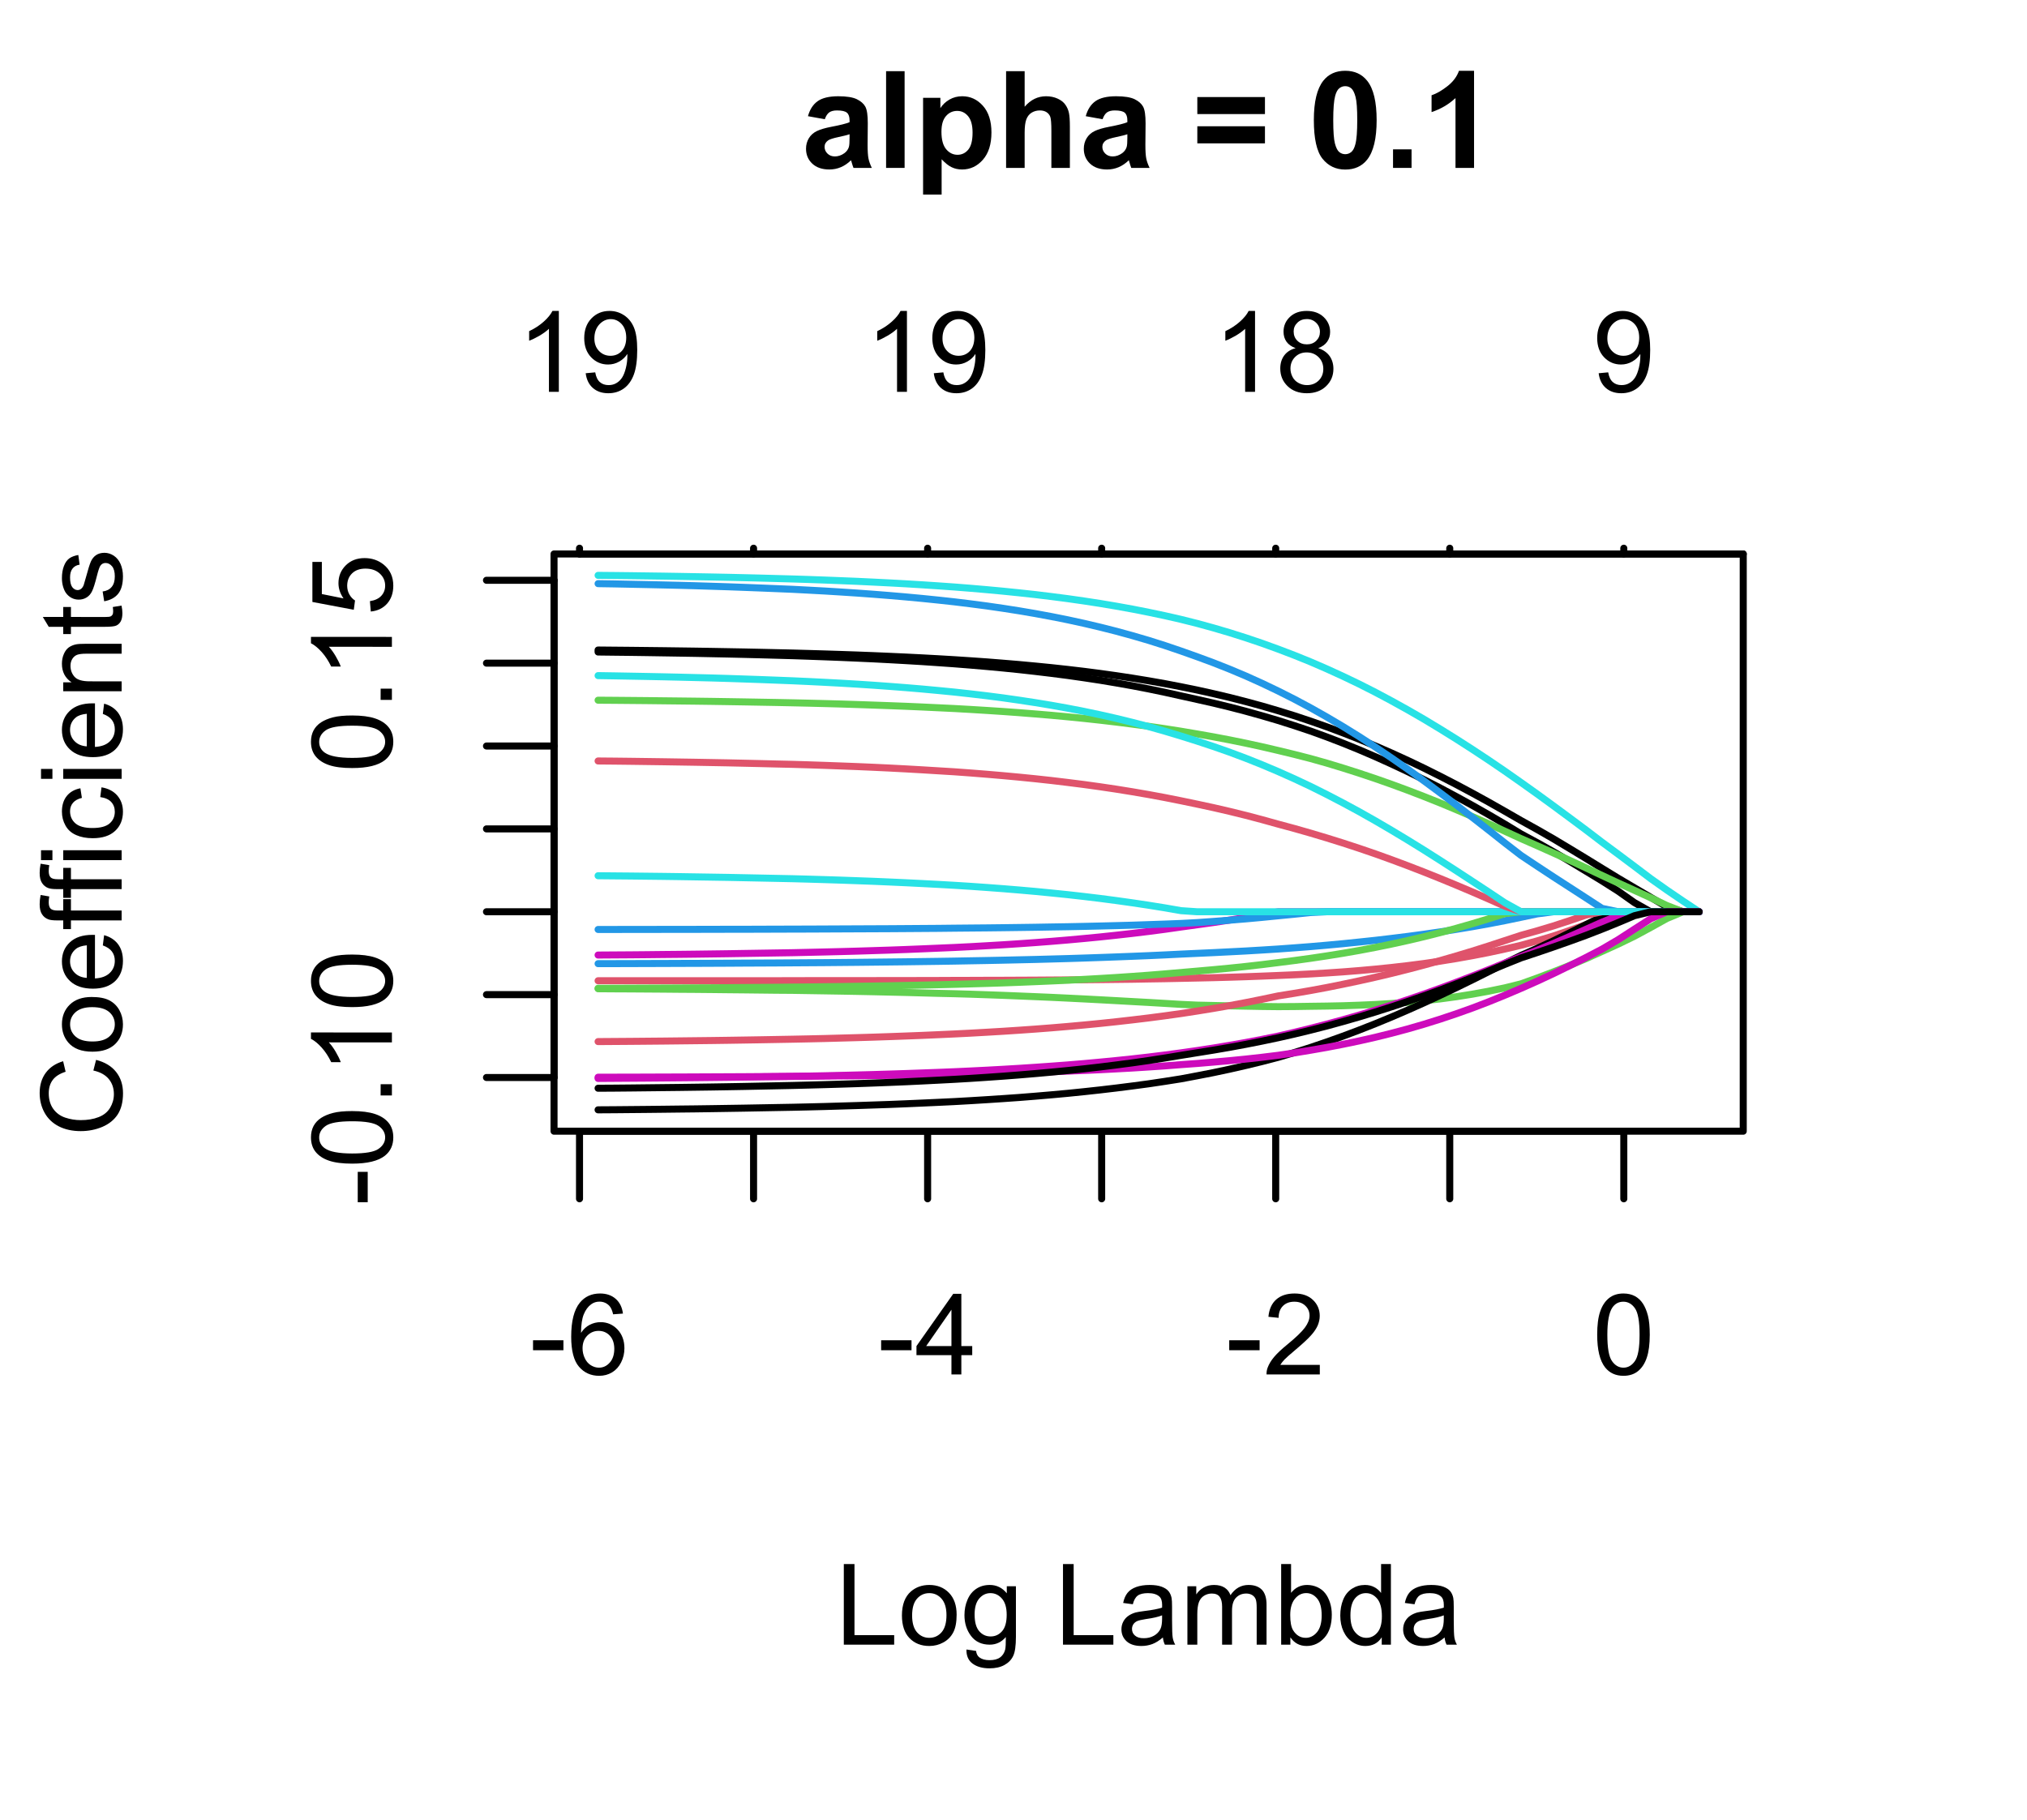 <?xml version="1.0" encoding="UTF-8"?>
<svg xmlns="http://www.w3.org/2000/svg" xmlns:xlink="http://www.w3.org/1999/xlink" width="216" height="194" viewBox="0 0 216 194">
<defs>
<g>
<g id="glyph-0-0">
<path d="M 0.383 -2.578 L 0.383 -3.641 L 3.621 -3.641 L 3.621 -2.578 Z M 0.383 -2.578 "/>
</g>
<g id="glyph-0-1">
<path d="M 5.969 -6.484 L 4.922 -6.406 C 4.828 -6.816 4.695 -7.117 4.523 -7.305 C 4.238 -7.605 3.887 -7.758 3.469 -7.758 C 3.133 -7.758 2.836 -7.664 2.586 -7.477 C 2.25 -7.234 1.988 -6.879 1.797 -6.414 C 1.605 -5.949 1.508 -5.289 1.5 -4.43 C 1.754 -4.816 2.062 -5.102 2.43 -5.289 C 2.797 -5.477 3.184 -5.57 3.586 -5.57 C 4.289 -5.57 4.887 -5.312 5.383 -4.797 C 5.875 -4.277 6.125 -3.609 6.125 -2.789 C 6.125 -2.25 6.008 -1.75 5.773 -1.285 C 5.543 -0.824 5.223 -0.469 4.816 -0.223 C 4.41 0.023 3.949 0.148 3.434 0.148 C 2.555 0.148 1.836 -0.176 1.281 -0.824 C 0.727 -1.469 0.453 -2.535 0.453 -4.02 C 0.453 -5.68 0.758 -6.887 1.371 -7.641 C 1.906 -8.297 2.625 -8.625 3.531 -8.625 C 4.207 -8.625 4.762 -8.434 5.195 -8.055 C 5.625 -7.676 5.883 -7.156 5.969 -6.484 M 1.664 -2.781 C 1.664 -2.422 1.742 -2.07 1.895 -1.742 C 2.051 -1.406 2.266 -1.156 2.543 -0.98 C 2.82 -0.809 3.109 -0.719 3.414 -0.719 C 3.859 -0.719 4.242 -0.898 4.562 -1.258 C 4.883 -1.617 5.043 -2.105 5.047 -2.727 C 5.043 -3.316 4.887 -3.785 4.57 -4.129 C 4.254 -4.469 3.855 -4.641 3.375 -4.641 C 2.898 -4.641 2.492 -4.469 2.164 -4.129 C 1.828 -3.785 1.664 -3.336 1.664 -2.781 Z M 1.664 -2.781 "/>
</g>
<g id="glyph-0-2">
<path d="M 3.879 0 L 3.879 -2.055 L 0.152 -2.055 L 0.152 -3.023 L 4.07 -8.59 L 4.934 -8.59 L 4.934 -3.023 L 6.094 -3.023 L 6.094 -2.055 L 4.934 -2.055 L 4.934 0 L 3.879 0 M 3.879 -3.023 L 3.879 -6.898 L 1.188 -3.023 Z M 3.879 -3.023 "/>
</g>
<g id="glyph-0-3">
<path d="M 6.039 -1.016 L 6.039 0 L 0.363 0 C 0.355 -0.254 0.395 -0.5 0.484 -0.734 C 0.629 -1.117 0.863 -1.5 1.18 -1.875 C 1.5 -2.25 1.957 -2.684 2.562 -3.176 C 3.492 -3.941 4.125 -4.547 4.453 -4.996 C 4.781 -5.441 4.945 -5.867 4.945 -6.266 C 4.945 -6.68 4.797 -7.035 4.496 -7.32 C 4.199 -7.609 3.809 -7.75 3.328 -7.75 C 2.82 -7.75 2.414 -7.602 2.109 -7.297 C 1.805 -6.992 1.648 -6.57 1.648 -6.031 L 0.562 -6.141 C 0.637 -6.949 0.918 -7.566 1.398 -7.988 C 1.883 -8.414 2.535 -8.625 3.352 -8.625 C 4.176 -8.625 4.828 -8.398 5.309 -7.938 C 5.789 -7.484 6.031 -6.914 6.031 -6.242 C 6.031 -5.895 5.957 -5.559 5.82 -5.227 C 5.676 -4.895 5.445 -4.543 5.117 -4.18 C 4.793 -3.809 4.25 -3.305 3.492 -2.664 C 2.859 -2.133 2.453 -1.773 2.273 -1.586 C 2.094 -1.395 1.945 -1.203 1.828 -1.016 Z M 6.039 -1.016 "/>
</g>
<g id="glyph-0-4">
<path d="M 0.5 -4.234 C 0.5 -5.25 0.602 -6.07 0.812 -6.688 C 1.02 -7.309 1.332 -7.785 1.742 -8.121 C 2.156 -8.457 2.672 -8.625 3.297 -8.625 C 3.758 -8.625 4.164 -8.531 4.512 -8.348 C 4.859 -8.16 5.145 -7.895 5.375 -7.543 C 5.598 -7.195 5.777 -6.77 5.906 -6.266 C 6.035 -5.766 6.102 -5.086 6.102 -4.234 C 6.102 -3.227 5.996 -2.414 5.789 -1.797 C 5.582 -1.176 5.273 -0.699 4.859 -0.359 C 4.449 -0.023 3.926 0.148 3.297 0.148 C 2.469 0.148 1.82 -0.152 1.348 -0.742 C 0.781 -1.461 0.5 -2.621 0.5 -4.234 M 1.582 -4.234 C 1.582 -2.824 1.746 -1.887 2.078 -1.422 C 2.406 -0.953 2.812 -0.719 3.297 -0.719 C 3.781 -0.719 4.191 -0.953 4.52 -1.422 C 4.852 -1.891 5.016 -2.828 5.016 -4.234 C 5.016 -5.648 4.852 -6.59 4.52 -7.055 C 4.191 -7.52 3.781 -7.75 3.289 -7.75 C 2.801 -7.75 2.414 -7.547 2.125 -7.137 C 1.766 -6.613 1.582 -5.645 1.582 -4.234 Z M 1.582 -4.234 "/>
</g>
<g id="glyph-0-5">
<path d="M 0.879 0 L 0.879 -8.59 L 2.016 -8.59 L 2.016 -1.016 L 6.246 -1.016 L 6.246 0 Z M 0.879 0 "/>
</g>
<g id="glyph-0-6">
<path d="M 0.398 -3.109 C 0.398 -4.262 0.719 -5.117 1.359 -5.672 C 1.895 -6.133 2.547 -6.363 3.316 -6.363 C 4.172 -6.363 4.871 -6.082 5.414 -5.523 C 5.957 -4.961 6.227 -4.188 6.227 -3.199 C 6.227 -2.398 6.109 -1.77 5.867 -1.309 C 5.629 -0.852 5.277 -0.492 4.82 -0.242 C 4.359 0.012 3.859 0.141 3.316 0.141 C 2.445 0.141 1.742 -0.141 1.203 -0.695 C 0.668 -1.254 0.398 -2.059 0.398 -3.109 M 1.484 -3.109 C 1.484 -2.312 1.656 -1.719 2.004 -1.32 C 2.352 -0.926 2.789 -0.727 3.316 -0.727 C 3.84 -0.727 4.273 -0.926 4.625 -1.324 C 4.969 -1.723 5.145 -2.328 5.145 -3.148 C 5.145 -3.914 4.969 -4.5 4.621 -4.895 C 4.27 -5.293 3.836 -5.492 3.316 -5.492 C 2.789 -5.492 2.352 -5.293 2.004 -4.898 C 1.656 -4.504 1.484 -3.906 1.484 -3.109 Z M 1.484 -3.109 "/>
</g>
<g id="glyph-0-7">
<path d="M 0.598 0.516 L 1.625 0.668 C 1.664 0.984 1.785 1.215 1.98 1.359 C 2.242 1.555 2.598 1.652 3.055 1.652 C 3.539 1.652 3.918 1.555 4.184 1.359 C 4.449 1.164 4.629 0.891 4.723 0.539 C 4.777 0.324 4.801 -0.129 4.797 -0.812 C 4.336 -0.273 3.762 0 3.078 0 C 2.219 0 1.559 -0.309 1.09 -0.926 C 0.621 -1.543 0.387 -2.281 0.387 -3.148 C 0.387 -3.738 0.492 -4.289 0.711 -4.789 C 0.922 -5.293 1.234 -5.68 1.645 -5.953 C 2.051 -6.227 2.531 -6.363 3.082 -6.363 C 3.816 -6.363 4.422 -6.066 4.898 -5.473 L 4.898 -6.223 L 5.871 -6.223 L 5.871 -0.844 C 5.871 0.125 5.773 0.812 5.574 1.215 C 5.379 1.621 5.066 1.938 4.637 2.172 C 4.211 2.406 3.684 2.523 3.059 2.523 C 2.316 2.523 1.719 2.359 1.258 2.023 C 0.805 1.691 0.582 1.188 0.598 0.516 M 1.469 -3.223 C 1.469 -2.406 1.633 -1.812 1.957 -1.438 C 2.281 -1.062 2.688 -0.875 3.176 -0.875 C 3.66 -0.875 4.066 -1.059 4.395 -1.434 C 4.723 -1.805 4.887 -2.391 4.887 -3.188 C 4.887 -3.949 4.719 -4.523 4.379 -4.91 C 4.043 -5.297 3.633 -5.492 3.156 -5.492 C 2.688 -5.492 2.289 -5.301 1.961 -4.918 C 1.633 -4.539 1.469 -3.973 1.469 -3.223 Z M 1.469 -3.223 "/>
</g>
<g id="glyph-0-8">
</g>
<g id="glyph-0-9">
<path d="M 4.852 -0.766 C 4.461 -0.434 4.086 -0.199 3.723 -0.062 C 3.363 0.07 2.973 0.141 2.562 0.141 C 1.875 0.141 1.352 -0.027 0.984 -0.359 C 0.617 -0.695 0.434 -1.121 0.434 -1.641 C 0.434 -1.945 0.504 -2.223 0.641 -2.477 C 0.781 -2.727 0.961 -2.93 1.188 -3.082 C 1.41 -3.234 1.664 -3.348 1.945 -3.43 C 2.152 -3.48 2.465 -3.535 2.883 -3.586 C 3.734 -3.688 4.359 -3.809 4.766 -3.949 C 4.766 -4.094 4.77 -4.184 4.77 -4.227 C 4.77 -4.652 4.672 -4.957 4.469 -5.133 C 4.203 -5.371 3.801 -5.492 3.27 -5.492 C 2.773 -5.492 2.406 -5.402 2.172 -5.23 C 1.934 -5.055 1.758 -4.746 1.648 -4.305 L 0.617 -4.445 C 0.707 -4.887 0.863 -5.246 1.078 -5.516 C 1.293 -5.789 1.602 -5.996 2.008 -6.145 C 2.414 -6.289 2.887 -6.363 3.422 -6.363 C 3.953 -6.363 4.383 -6.301 4.719 -6.176 C 5.047 -6.051 5.293 -5.895 5.449 -5.703 C 5.605 -5.516 5.715 -5.273 5.777 -4.984 C 5.812 -4.805 5.828 -4.484 5.828 -4.016 L 5.828 -2.609 C 5.828 -1.629 5.852 -1.008 5.898 -0.746 C 5.941 -0.488 6.031 -0.238 6.164 0 L 5.062 0 C 4.953 -0.219 4.883 -0.477 4.852 -0.766 M 4.766 -3.125 C 4.379 -2.965 3.805 -2.832 3.039 -2.727 C 2.605 -2.66 2.301 -2.59 2.121 -2.516 C 1.941 -2.434 1.801 -2.32 1.703 -2.172 C 1.605 -2.02 1.559 -1.852 1.559 -1.672 C 1.559 -1.387 1.664 -1.152 1.879 -0.969 C 2.09 -0.781 2.402 -0.684 2.812 -0.688 C 3.219 -0.684 3.578 -0.773 3.898 -0.953 C 4.211 -1.129 4.445 -1.371 4.594 -1.68 C 4.707 -1.918 4.762 -2.27 4.766 -2.734 Z M 4.766 -3.125 "/>
</g>
<g id="glyph-0-10">
<path d="M 0.789 0 L 0.789 -6.223 L 1.734 -6.223 L 1.734 -5.352 C 1.93 -5.656 2.188 -5.898 2.516 -6.086 C 2.836 -6.27 3.207 -6.363 3.621 -6.363 C 4.082 -6.363 4.461 -6.266 4.754 -6.078 C 5.051 -5.883 5.258 -5.617 5.379 -5.273 C 5.871 -6 6.512 -6.363 7.301 -6.363 C 7.918 -6.363 8.391 -6.191 8.727 -5.852 C 9.055 -5.508 9.223 -4.98 9.223 -4.273 L 9.223 0 L 8.172 0 L 8.172 -3.922 C 8.172 -4.34 8.141 -4.645 8.07 -4.832 C 8.004 -5.016 7.879 -5.164 7.699 -5.281 C 7.52 -5.391 7.309 -5.449 7.066 -5.449 C 6.629 -5.449 6.266 -5.305 5.977 -5.012 C 5.688 -4.723 5.543 -4.254 5.543 -3.617 L 5.543 0 L 4.488 0 L 4.488 -4.043 C 4.488 -4.512 4.402 -4.863 4.23 -5.098 C 4.059 -5.332 3.777 -5.449 3.387 -5.449 C 3.09 -5.449 2.816 -5.371 2.562 -5.215 C 2.312 -5.059 2.129 -4.828 2.016 -4.531 C 1.902 -4.227 1.844 -3.793 1.844 -3.227 L 1.844 0 Z M 0.789 0 "/>
</g>
<g id="glyph-0-11">
<path d="M 1.766 0 L 0.785 0 L 0.785 -8.59 L 1.84 -8.59 L 1.84 -5.523 C 2.285 -6.082 2.852 -6.363 3.547 -6.363 C 3.926 -6.363 4.289 -6.285 4.633 -6.133 C 4.973 -5.977 5.254 -5.762 5.477 -5.48 C 5.695 -5.203 5.867 -4.863 5.992 -4.469 C 6.117 -4.074 6.18 -3.652 6.18 -3.203 C 6.18 -2.141 5.918 -1.312 5.391 -0.734 C 4.863 -0.152 4.23 0.141 3.492 0.141 C 2.758 0.141 2.18 -0.168 1.766 -0.781 L 1.766 0 M 1.75 -3.156 C 1.75 -2.41 1.852 -1.871 2.055 -1.539 C 2.387 -1 2.836 -0.727 3.406 -0.727 C 3.863 -0.727 4.262 -0.926 4.602 -1.328 C 4.934 -1.727 5.102 -2.324 5.102 -3.117 C 5.102 -3.93 4.941 -4.531 4.621 -4.914 C 4.297 -5.305 3.906 -5.496 3.453 -5.496 C 2.988 -5.496 2.59 -5.297 2.258 -4.895 C 1.922 -4.496 1.75 -3.914 1.75 -3.156 Z M 1.75 -3.156 "/>
</g>
<g id="glyph-0-12">
<path d="M 4.828 0 L 4.828 -0.785 C 4.434 -0.168 3.852 0.141 3.086 0.141 C 2.59 0.141 2.137 0.004 1.719 -0.27 C 1.305 -0.543 0.98 -0.926 0.754 -1.414 C 0.523 -1.906 0.41 -2.469 0.41 -3.105 C 0.41 -3.727 0.512 -4.289 0.719 -4.797 C 0.926 -5.301 1.238 -5.688 1.652 -5.961 C 2.066 -6.227 2.527 -6.363 3.039 -6.363 C 3.414 -6.363 3.75 -6.285 4.043 -6.125 C 4.336 -5.969 4.574 -5.762 4.758 -5.508 L 4.758 -8.59 L 5.805 -8.59 L 5.805 0 L 4.828 0 M 1.492 -3.105 C 1.492 -2.309 1.66 -1.711 2 -1.32 C 2.332 -0.922 2.73 -0.727 3.188 -0.727 C 3.648 -0.727 4.039 -0.914 4.363 -1.293 C 4.684 -1.668 4.844 -2.242 4.844 -3.016 C 4.844 -3.867 4.68 -4.492 4.352 -4.891 C 4.023 -5.289 3.621 -5.492 3.141 -5.492 C 2.672 -5.492 2.281 -5.297 1.965 -4.914 C 1.652 -4.531 1.492 -3.93 1.492 -3.105 Z M 1.492 -3.105 "/>
</g>
<g id="glyph-0-13">
<path d="M 4.469 0 L 3.414 0 L 3.414 -6.719 C 3.16 -6.477 2.828 -6.234 2.418 -5.992 C 2.004 -5.75 1.633 -5.57 1.305 -5.449 L 1.305 -6.469 C 1.895 -6.746 2.41 -7.082 2.852 -7.477 C 3.293 -7.871 3.605 -8.254 3.789 -8.625 L 4.469 -8.625 Z M 4.469 0 "/>
</g>
<g id="glyph-0-14">
<path d="M 0.656 -1.984 L 1.672 -2.078 C 1.754 -1.602 1.918 -1.258 2.164 -1.043 C 2.402 -0.828 2.715 -0.719 3.094 -0.719 C 3.418 -0.719 3.703 -0.793 3.945 -0.945 C 4.191 -1.09 4.391 -1.289 4.547 -1.539 C 4.703 -1.785 4.832 -2.121 4.938 -2.543 C 5.043 -2.965 5.098 -3.395 5.098 -3.832 C 5.098 -3.879 5.094 -3.949 5.094 -4.043 C 4.883 -3.707 4.594 -3.434 4.227 -3.227 C 3.863 -3.016 3.465 -2.914 3.039 -2.914 C 2.328 -2.914 1.727 -3.172 1.234 -3.688 C 0.742 -4.203 0.5 -4.883 0.5 -5.727 C 0.5 -6.594 0.754 -7.297 1.27 -7.828 C 1.781 -8.359 2.426 -8.625 3.199 -8.625 C 3.758 -8.625 4.27 -8.473 4.73 -8.172 C 5.195 -7.871 5.547 -7.445 5.785 -6.887 C 6.027 -6.332 6.148 -5.523 6.148 -4.469 C 6.148 -3.371 6.027 -2.5 5.789 -1.848 C 5.551 -1.199 5.195 -0.703 4.727 -0.363 C 4.254 -0.023 3.703 0.148 3.07 0.148 C 2.398 0.148 1.848 -0.039 1.422 -0.414 C 0.996 -0.785 0.742 -1.309 0.656 -1.984 M 4.977 -5.777 C 4.973 -6.383 4.812 -6.863 4.492 -7.219 C 4.168 -7.574 3.781 -7.75 3.328 -7.75 C 2.859 -7.75 2.449 -7.559 2.102 -7.18 C 1.754 -6.793 1.582 -6.297 1.582 -5.688 C 1.582 -5.141 1.746 -4.699 2.078 -4.355 C 2.406 -4.016 2.812 -3.844 3.297 -3.844 C 3.785 -3.844 4.188 -4.016 4.504 -4.355 C 4.816 -4.699 4.973 -5.172 4.977 -5.777 Z M 4.977 -5.777 "/>
</g>
<g id="glyph-0-15">
<path d="M 2.121 -4.656 C 1.684 -4.816 1.359 -5.047 1.148 -5.344 C 0.938 -5.641 0.832 -5.996 0.832 -6.41 C 0.832 -7.035 1.059 -7.559 1.508 -7.984 C 1.953 -8.41 2.551 -8.625 3.297 -8.625 C 4.047 -8.625 4.652 -8.406 5.109 -7.973 C 5.566 -7.535 5.797 -7.004 5.797 -6.383 C 5.797 -5.98 5.691 -5.637 5.48 -5.34 C 5.273 -5.047 4.953 -4.816 4.531 -4.656 C 5.055 -4.484 5.457 -4.207 5.734 -3.828 C 6.008 -3.441 6.148 -2.984 6.148 -2.453 C 6.148 -1.719 5.887 -1.102 5.367 -0.602 C 4.848 -0.105 4.164 0.148 3.316 0.148 C 2.469 0.148 1.785 -0.105 1.266 -0.605 C 0.746 -1.109 0.484 -1.734 0.484 -2.484 C 0.484 -3.043 0.629 -3.512 0.91 -3.887 C 1.195 -4.266 1.598 -4.52 2.121 -4.656 M 1.91 -6.445 C 1.91 -6.039 2.039 -5.707 2.305 -5.449 C 2.562 -5.191 2.902 -5.062 3.32 -5.062 C 3.727 -5.062 4.062 -5.191 4.32 -5.445 C 4.582 -5.703 4.711 -6.016 4.711 -6.387 C 4.711 -6.773 4.578 -7.098 4.309 -7.363 C 4.043 -7.625 3.711 -7.758 3.312 -7.758 C 2.906 -7.758 2.574 -7.629 2.309 -7.371 C 2.043 -7.113 1.91 -6.805 1.91 -6.445 M 1.57 -2.477 C 1.57 -2.176 1.641 -1.887 1.785 -1.605 C 1.926 -1.324 2.141 -1.105 2.422 -0.953 C 2.703 -0.797 3.004 -0.719 3.328 -0.719 C 3.832 -0.719 4.25 -0.883 4.578 -1.207 C 4.906 -1.531 5.07 -1.941 5.07 -2.445 C 5.07 -2.949 4.898 -3.371 4.562 -3.703 C 4.223 -4.035 3.801 -4.203 3.293 -4.203 C 2.797 -4.203 2.387 -4.039 2.059 -3.711 C 1.734 -3.383 1.57 -2.969 1.57 -2.477 Z M 1.57 -2.477 "/>
</g>
<g id="glyph-1-0">
<path d="M -2.578 -0.383 L -3.641 -0.383 L -3.641 -3.621 L -2.578 -3.621 Z M -2.578 -0.383 "/>
</g>
<g id="glyph-1-1">
<path d="M -4.234 -0.5 C -5.25 -0.5 -6.07 -0.602 -6.688 -0.812 C -7.309 -1.02 -7.785 -1.332 -8.121 -1.742 C -8.457 -2.156 -8.625 -2.672 -8.625 -3.301 C -8.625 -3.758 -8.531 -4.164 -8.348 -4.512 C -8.16 -4.859 -7.895 -5.145 -7.543 -5.375 C -7.195 -5.598 -6.77 -5.777 -6.266 -5.906 C -5.766 -6.035 -5.086 -6.102 -4.234 -6.102 C -3.227 -6.102 -2.414 -5.996 -1.797 -5.789 C -1.176 -5.582 -0.699 -5.273 -0.359 -4.859 C -0.023 -4.449 0.148 -3.926 0.148 -3.297 C 0.148 -2.469 -0.152 -1.82 -0.742 -1.348 C -1.461 -0.781 -2.621 -0.5 -4.234 -0.5 M -4.234 -1.582 C -2.824 -1.582 -1.887 -1.746 -1.422 -2.078 C -0.953 -2.406 -0.719 -2.812 -0.719 -3.297 C -0.719 -3.781 -0.953 -4.191 -1.422 -4.52 C -1.891 -4.852 -2.828 -5.016 -4.234 -5.016 C -5.648 -5.016 -6.59 -4.852 -7.055 -4.52 C -7.52 -4.191 -7.75 -3.781 -7.75 -3.289 C -7.75 -2.801 -7.547 -2.414 -7.137 -2.129 C -6.613 -1.766 -5.645 -1.582 -4.234 -1.582 Z M -4.234 -1.582 "/>
</g>
<g id="glyph-1-2">
<path d="M 0 -1.09 L -1.203 -1.09 L -1.199 -2.289 L 0 -2.289 Z M 0 -1.09 "/>
</g>
<g id="glyph-1-3">
<path d="M 0 -4.469 L 0 -3.414 L -6.719 -3.418 C -6.477 -3.16 -6.234 -2.828 -5.992 -2.418 C -5.75 -2.004 -5.57 -1.637 -5.449 -1.309 L -6.469 -1.309 C -6.746 -1.895 -7.082 -2.41 -7.477 -2.855 C -7.871 -3.293 -8.254 -3.605 -8.625 -3.793 L -8.625 -4.473 Z M 0 -4.469 "/>
</g>
<g id="glyph-1-4">
<path d="M -2.25 -0.5 L -2.344 -1.605 C -1.805 -1.688 -1.398 -1.879 -1.129 -2.176 C -0.855 -2.477 -0.719 -2.836 -0.719 -3.258 C -0.719 -3.766 -0.91 -4.195 -1.293 -4.547 C -1.676 -4.898 -2.184 -5.074 -2.816 -5.074 C -3.418 -5.074 -3.895 -4.906 -4.242 -4.566 C -4.59 -4.23 -4.762 -3.785 -4.766 -3.242 C -4.762 -2.902 -4.688 -2.594 -4.531 -2.32 C -4.379 -2.047 -4.18 -1.832 -3.93 -1.676 L -4.062 -0.688 L -8.473 -1.52 L -8.473 -5.789 L -7.465 -5.789 L -7.465 -2.363 L -5.156 -1.898 C -5.516 -2.414 -5.695 -2.953 -5.695 -3.523 C -5.695 -4.273 -5.434 -4.906 -4.914 -5.422 C -4.395 -5.938 -3.727 -6.195 -2.91 -6.195 C -2.133 -6.195 -1.461 -5.965 -0.895 -5.516 C -0.203 -4.961 0.148 -4.211 0.148 -3.258 C 0.148 -2.477 -0.074 -1.84 -0.508 -1.344 C -0.945 -0.852 -1.527 -0.57 -2.25 -0.5 Z M -2.25 -0.5 "/>
</g>
<g id="glyph-1-5">
<path d="M -3.012 -7.055 L -2.723 -8.191 C -1.789 -7.953 -1.078 -7.523 -0.59 -6.906 C -0.098 -6.285 0.148 -5.527 0.148 -4.633 C 0.148 -3.711 -0.043 -2.957 -0.418 -2.375 C -0.797 -1.797 -1.344 -1.355 -2.055 -1.051 C -2.77 -0.75 -3.539 -0.598 -4.359 -0.598 C -5.254 -0.598 -6.035 -0.77 -6.699 -1.109 C -7.367 -1.453 -7.871 -1.938 -8.219 -2.57 C -8.562 -3.199 -8.734 -3.895 -8.734 -4.652 C -8.734 -5.512 -8.516 -6.234 -8.078 -6.82 C -7.641 -7.406 -7.027 -7.812 -6.234 -8.047 L -5.969 -6.926 C -6.594 -6.727 -7.051 -6.438 -7.336 -6.059 C -7.621 -5.68 -7.766 -5.203 -7.766 -4.629 C -7.766 -3.969 -7.605 -3.418 -7.289 -2.973 C -6.973 -2.531 -6.547 -2.219 -6.016 -2.039 C -5.48 -1.859 -4.93 -1.77 -4.367 -1.77 C -3.633 -1.77 -2.996 -1.875 -2.453 -2.09 C -1.906 -2.301 -1.5 -2.633 -1.23 -3.082 C -0.961 -3.531 -0.824 -4.016 -0.824 -4.539 C -0.824 -5.176 -1.008 -5.715 -1.375 -6.156 C -1.742 -6.598 -2.289 -6.898 -3.012 -7.055 Z M -3.012 -7.055 "/>
</g>
<g id="glyph-1-6">
<path d="M -3.109 -0.398 C -4.262 -0.398 -5.117 -0.719 -5.672 -1.359 C -6.133 -1.895 -6.363 -2.547 -6.363 -3.316 C -6.363 -4.172 -6.082 -4.871 -5.523 -5.414 C -4.961 -5.957 -4.188 -6.227 -3.199 -6.227 C -2.398 -6.227 -1.77 -6.109 -1.309 -5.867 C -0.852 -5.629 -0.492 -5.277 -0.238 -4.82 C 0.012 -4.359 0.141 -3.859 0.141 -3.316 C 0.141 -2.445 -0.141 -1.742 -0.695 -1.203 C -1.254 -0.668 -2.059 -0.398 -3.109 -0.398 M -3.109 -1.484 C -2.312 -1.484 -1.719 -1.656 -1.32 -2.004 C -0.926 -2.352 -0.727 -2.789 -0.727 -3.316 C -0.727 -3.84 -0.926 -4.273 -1.324 -4.625 C -1.723 -4.969 -2.328 -5.145 -3.145 -5.145 C -3.914 -5.145 -4.5 -4.969 -4.895 -4.621 C -5.293 -4.27 -5.492 -3.836 -5.492 -3.316 C -5.492 -2.789 -5.293 -2.352 -4.898 -2.004 C -4.504 -1.656 -3.906 -1.484 -3.109 -1.484 Z M -3.109 -1.484 "/>
</g>
<g id="glyph-1-7">
<path d="M -2.004 -5.051 L -1.867 -6.141 C -1.23 -5.969 -0.738 -5.648 -0.387 -5.188 C -0.035 -4.719 0.141 -4.125 0.141 -3.406 C 0.141 -2.492 -0.141 -1.773 -0.699 -1.238 C -1.262 -0.707 -2.047 -0.441 -3.059 -0.441 C -4.105 -0.441 -4.918 -0.711 -5.496 -1.25 C -6.074 -1.789 -6.363 -2.484 -6.363 -3.348 C -6.363 -4.18 -6.078 -4.859 -5.516 -5.383 C -4.945 -5.914 -4.148 -6.176 -3.121 -6.176 C -3.059 -6.176 -2.965 -6.172 -2.84 -6.172 L -2.844 -1.531 C -2.156 -1.566 -1.633 -1.762 -1.27 -2.109 C -0.906 -2.457 -0.727 -2.891 -0.727 -3.41 C -0.727 -3.797 -0.828 -4.125 -1.031 -4.398 C -1.234 -4.672 -1.559 -4.891 -2.004 -5.051 M -3.711 -1.59 L -3.707 -5.062 C -4.23 -5.016 -4.625 -4.883 -4.887 -4.664 C -5.293 -4.328 -5.496 -3.891 -5.496 -3.359 C -5.496 -2.871 -5.332 -2.465 -5.008 -2.137 C -4.684 -1.805 -4.25 -1.625 -3.711 -1.59 Z M -3.711 -1.59 "/>
</g>
<g id="glyph-1-8">
<path d="M 0 -1.043 L -5.402 -1.043 L -5.402 -0.113 L -6.223 -0.113 L -6.223 -1.043 L -6.883 -1.043 C -7.301 -1.043 -7.613 -1.078 -7.816 -1.156 C -8.09 -1.254 -8.312 -1.434 -8.48 -1.691 C -8.652 -1.945 -8.734 -2.305 -8.734 -2.766 C -8.734 -3.062 -8.703 -3.391 -8.633 -3.75 L -7.711 -3.594 C -7.75 -3.371 -7.77 -3.164 -7.77 -2.973 C -7.77 -2.648 -7.699 -2.422 -7.562 -2.293 C -7.426 -2.156 -7.172 -2.094 -6.797 -2.094 L -6.223 -2.094 L -6.223 -3.305 L -5.402 -3.305 L -5.402 -2.094 L 0 -2.094 Z M 0 -1.043 "/>
</g>
<g id="glyph-1-9">
<path d="M -7.375 -0.797 L -8.59 -0.797 L -8.59 -1.852 L -7.375 -1.852 L -7.375 -0.797 M 0 -0.797 L -6.223 -0.797 L -6.223 -1.852 L 0 -1.852 Z M 0 -0.797 "/>
</g>
<g id="glyph-1-10">
<path d="M -2.277 -4.852 L -2.145 -5.891 C -1.43 -5.773 -0.871 -5.484 -0.465 -5.02 C -0.062 -4.551 0.141 -3.977 0.141 -3.297 C 0.141 -2.445 -0.137 -1.762 -0.695 -1.246 C -1.25 -0.727 -2.047 -0.469 -3.086 -0.469 C -3.758 -0.469 -4.348 -0.582 -4.852 -0.805 C -5.355 -1.027 -5.734 -1.363 -5.984 -1.82 C -6.238 -2.273 -6.363 -2.77 -6.363 -3.305 C -6.363 -3.98 -6.191 -4.531 -5.852 -4.961 C -5.508 -5.391 -5.023 -5.668 -4.395 -5.789 L -4.234 -4.766 C -4.652 -4.664 -4.969 -4.492 -5.18 -4.246 C -5.391 -3.996 -5.496 -3.699 -5.496 -3.348 C -5.496 -2.812 -5.305 -2.383 -4.926 -2.051 C -4.543 -1.719 -3.941 -1.555 -3.117 -1.555 C -2.281 -1.555 -1.672 -1.711 -1.293 -2.031 C -0.918 -2.352 -0.727 -2.77 -0.727 -3.289 C -0.727 -3.699 -0.852 -4.047 -1.105 -4.324 C -1.359 -4.602 -1.75 -4.777 -2.277 -4.852 Z M -2.277 -4.852 "/>
</g>
<g id="glyph-1-11">
<path d="M 0 -0.789 L -6.223 -0.793 L -6.223 -1.742 L -5.336 -1.742 C -6.02 -2.195 -6.363 -2.855 -6.363 -3.723 C -6.363 -4.094 -6.297 -4.441 -6.16 -4.754 C -6.027 -5.07 -5.848 -5.305 -5.633 -5.461 C -5.41 -5.617 -5.152 -5.727 -4.852 -5.789 C -4.656 -5.828 -4.312 -5.848 -3.824 -5.848 L 0 -5.848 L 0 -4.793 L -3.785 -4.793 C -4.215 -4.793 -4.535 -4.75 -4.75 -4.672 C -4.961 -4.586 -5.133 -4.441 -5.258 -4.234 C -5.387 -4.023 -5.449 -3.781 -5.449 -3.5 C -5.449 -3.047 -5.305 -2.66 -5.023 -2.336 C -4.734 -2.008 -4.195 -1.848 -3.398 -1.848 L 0 -1.844 Z M 0 -0.789 "/>
</g>
<g id="glyph-1-12">
<path d="M -0.941 -3.094 L -0.012 -3.246 C 0.051 -2.949 0.082 -2.684 0.082 -2.449 C 0.082 -2.066 0.02 -1.77 -0.098 -1.559 C -0.219 -1.348 -0.379 -1.199 -0.578 -1.113 C -0.773 -1.027 -1.188 -0.984 -1.82 -0.984 L -5.402 -0.984 L -5.402 -0.211 L -6.223 -0.211 L -6.223 -0.984 L -7.766 -0.984 L -8.398 -2.035 L -6.223 -2.035 L -6.223 -3.094 L -5.402 -3.094 L -5.402 -2.035 L -1.762 -2.031 C -1.461 -2.031 -1.27 -2.051 -1.184 -2.09 C -1.098 -2.125 -1.027 -2.188 -0.977 -2.27 C -0.926 -2.355 -0.902 -2.473 -0.902 -2.633 C -0.902 -2.75 -0.914 -2.902 -0.941 -3.094 Z M -0.941 -3.094 "/>
</g>
<g id="glyph-1-13">
<path d="M -1.859 -0.371 L -2.023 -1.414 C -1.602 -1.469 -1.281 -1.633 -1.059 -1.902 C -0.836 -2.168 -0.727 -2.543 -0.727 -3.023 C -0.727 -3.508 -0.824 -3.867 -1.023 -4.102 C -1.219 -4.336 -1.449 -4.453 -1.715 -4.453 C -1.953 -4.453 -2.141 -4.348 -2.277 -4.141 C -2.371 -3.996 -2.492 -3.641 -2.637 -3.062 C -2.832 -2.289 -3 -1.754 -3.145 -1.457 C -3.285 -1.156 -3.484 -0.93 -3.734 -0.777 C -3.988 -0.621 -4.266 -0.547 -4.57 -0.547 C -4.848 -0.547 -5.105 -0.609 -5.34 -0.734 C -5.578 -0.863 -5.773 -1.035 -5.93 -1.254 C -6.051 -1.418 -6.152 -1.641 -6.238 -1.926 C -6.32 -2.207 -6.363 -2.512 -6.363 -2.836 C -6.363 -3.324 -6.293 -3.754 -6.152 -4.121 C -6.012 -4.492 -5.82 -4.762 -5.582 -4.938 C -5.34 -5.113 -5.02 -5.234 -4.617 -5.305 L -4.477 -4.273 C -4.797 -4.227 -5.047 -4.09 -5.227 -3.863 C -5.406 -3.641 -5.496 -3.324 -5.496 -2.914 C -5.496 -2.426 -5.414 -2.082 -5.258 -1.875 C -5.094 -1.668 -4.906 -1.566 -4.695 -1.566 C -4.555 -1.566 -4.434 -1.605 -4.324 -1.695 C -4.211 -1.777 -4.117 -1.914 -4.043 -2.098 C -4.004 -2.203 -3.914 -2.516 -3.773 -3.031 C -3.574 -3.773 -3.41 -4.297 -3.285 -4.59 C -3.156 -4.887 -2.973 -5.117 -2.73 -5.285 C -2.488 -5.453 -2.188 -5.535 -1.828 -5.539 C -1.477 -5.535 -1.145 -5.434 -0.836 -5.23 C -0.523 -5.023 -0.285 -4.727 -0.113 -4.344 C 0.055 -3.953 0.141 -3.516 0.141 -3.031 C 0.141 -2.219 -0.027 -1.605 -0.363 -1.18 C -0.699 -0.758 -1.199 -0.488 -1.859 -0.371 Z M -1.859 -0.371 "/>
</g>
<g id="glyph-2-0">
<path d="M 2.512 -5.188 L 0.719 -5.512 C 0.918 -6.234 1.266 -6.77 1.758 -7.117 C 2.25 -7.461 2.98 -7.637 3.953 -7.637 C 4.832 -7.637 5.488 -7.531 5.922 -7.324 C 6.352 -7.113 6.656 -6.848 6.832 -6.527 C 7.008 -6.207 7.094 -5.617 7.094 -4.762 L 7.074 -2.453 C 7.074 -1.797 7.105 -1.312 7.168 -1 C 7.23 -0.691 7.352 -0.355 7.523 0 L 5.57 0 C 5.516 -0.133 5.453 -0.324 5.379 -0.582 C 5.348 -0.699 5.324 -0.777 5.309 -0.816 C 4.973 -0.488 4.609 -0.242 4.227 -0.078 C 3.84 0.086 3.43 0.168 2.996 0.168 C 2.227 0.168 1.621 -0.039 1.176 -0.457 C 0.734 -0.875 0.512 -1.402 0.512 -2.039 C 0.512 -2.461 0.613 -2.836 0.816 -3.168 C 1.016 -3.496 1.301 -3.75 1.664 -3.926 C 2.027 -4.102 2.551 -4.258 3.234 -4.387 C 4.156 -4.562 4.797 -4.723 5.152 -4.871 L 5.152 -5.07 C 5.152 -5.449 5.059 -5.719 4.871 -5.883 C 4.684 -6.043 4.332 -6.125 3.812 -6.125 C 3.461 -6.125 3.184 -6.055 2.988 -5.918 C 2.793 -5.777 2.633 -5.535 2.512 -5.188 M 5.152 -3.586 C 4.902 -3.5 4.5 -3.402 3.953 -3.285 C 3.402 -3.168 3.043 -3.051 2.875 -2.938 C 2.617 -2.758 2.488 -2.523 2.488 -2.242 C 2.488 -1.965 2.594 -1.727 2.797 -1.527 C 3.004 -1.324 3.266 -1.223 3.586 -1.223 C 3.941 -1.223 4.281 -1.34 4.605 -1.574 C 4.844 -1.754 5 -1.973 5.078 -2.23 C 5.129 -2.398 5.152 -2.719 5.152 -3.191 Z M 5.152 -3.586 "/>
</g>
<g id="glyph-2-1">
<path d="M 1.035 0 L 1.035 -10.309 L 3.008 -10.309 L 3.008 0 Z M 1.035 0 "/>
</g>
<g id="glyph-2-2">
<path d="M 0.977 -7.469 L 2.82 -7.469 L 2.82 -6.371 C 3.059 -6.746 3.383 -7.051 3.789 -7.285 C 4.199 -7.52 4.648 -7.637 5.148 -7.637 C 6.016 -7.637 6.75 -7.297 7.355 -6.617 C 7.961 -5.938 8.262 -4.988 8.262 -3.777 C 8.262 -2.527 7.957 -1.559 7.348 -0.867 C 6.738 -0.176 6 0.168 5.133 0.168 C 4.719 0.168 4.348 0.086 4.012 -0.078 C 3.676 -0.242 3.324 -0.523 2.953 -0.922 L 2.953 2.84 L 0.977 2.84 L 0.977 -7.469 M 2.934 -3.859 C 2.934 -3.02 3.098 -2.402 3.43 -2 C 3.766 -1.598 4.168 -1.398 4.648 -1.398 C 5.105 -1.398 5.488 -1.582 5.793 -1.949 C 6.098 -2.32 6.25 -2.922 6.25 -3.762 C 6.25 -4.543 6.094 -5.125 5.781 -5.504 C 5.465 -5.887 5.078 -6.074 4.613 -6.074 C 4.129 -6.074 3.73 -5.887 3.41 -5.516 C 3.09 -5.145 2.934 -4.59 2.934 -3.859 Z M 2.934 -3.859 "/>
</g>
<g id="glyph-2-3">
<path d="M 3.004 -10.309 L 3.004 -6.52 C 3.641 -7.262 4.402 -7.637 5.289 -7.637 C 5.742 -7.637 6.152 -7.551 6.52 -7.383 C 6.883 -7.215 7.16 -7 7.344 -6.734 C 7.527 -6.473 7.656 -6.184 7.723 -5.863 C 7.793 -5.547 7.824 -5.051 7.824 -4.379 L 7.824 0 L 5.852 0 L 5.852 -3.945 C 5.852 -4.727 5.812 -5.223 5.738 -5.434 C 5.664 -5.645 5.531 -5.812 5.34 -5.938 C 5.148 -6.062 4.914 -6.125 4.625 -6.125 C 4.297 -6.125 4.004 -6.043 3.746 -5.887 C 3.488 -5.727 3.301 -5.484 3.18 -5.164 C 3.062 -4.844 3.004 -4.367 3.004 -3.742 L 3.004 0 L 1.027 0 L 1.027 -10.309 Z M 3.004 -10.309 "/>
</g>
<g id="glyph-2-4">
</g>
<g id="glyph-2-5">
<path d="M 0.598 -5.738 L 0.598 -7.551 L 7.805 -7.551 L 7.805 -5.738 L 0.598 -5.738 M 0.598 -2.617 L 0.598 -4.438 L 7.805 -4.438 L 7.805 -2.617 Z M 0.598 -2.617 "/>
</g>
<g id="glyph-2-6">
<path d="M 3.953 -10.352 C 4.949 -10.352 5.73 -9.992 6.293 -9.281 C 6.965 -8.438 7.297 -7.039 7.297 -5.082 C 7.297 -3.133 6.961 -1.73 6.285 -0.879 C 5.727 -0.176 4.949 0.176 3.953 0.176 C 2.949 0.176 2.141 -0.211 1.527 -0.98 C 0.91 -1.75 0.605 -3.125 0.605 -5.105 C 0.605 -7.047 0.941 -8.441 1.617 -9.297 C 2.176 -10 2.953 -10.352 3.953 -10.352 M 3.953 -8.711 C 3.711 -8.711 3.5 -8.637 3.312 -8.484 C 3.125 -8.332 2.98 -8.059 2.875 -7.664 C 2.738 -7.152 2.672 -6.293 2.672 -5.082 C 2.672 -3.875 2.734 -3.043 2.855 -2.59 C 2.977 -2.137 3.129 -1.836 3.316 -1.688 C 3.5 -1.539 3.711 -1.461 3.953 -1.461 C 4.191 -1.461 4.402 -1.539 4.59 -1.691 C 4.777 -1.844 4.926 -2.117 5.027 -2.512 C 5.164 -3.016 5.23 -3.875 5.23 -5.082 C 5.23 -6.293 5.172 -7.125 5.047 -7.574 C 4.926 -8.027 4.773 -8.332 4.586 -8.484 C 4.402 -8.637 4.191 -8.711 3.953 -8.711 Z M 3.953 -8.711 "/>
</g>
<g id="glyph-2-7">
<path d="M 1.035 0 L 1.035 -1.977 L 3.008 -1.977 L 3.008 0 Z M 1.035 0 "/>
</g>
<g id="glyph-2-8">
<path d="M 5.668 0 L 3.691 0 L 3.691 -7.445 C 2.969 -6.77 2.117 -6.273 1.141 -5.949 L 1.141 -7.742 C 1.656 -7.91 2.215 -8.23 2.82 -8.703 C 3.426 -9.172 3.84 -9.723 4.062 -10.352 L 5.668 -10.352 Z M 5.668 0 "/>
</g>
</g>
</defs>
<rect x="-21.6" y="-19.4" width="259.2" height="232.8" fill="rgb(100%, 100%, 100%)" fill-opacity="1"/>
<path fill="none" stroke-width="0.75" stroke-linecap="round" stroke-linejoin="round" stroke="rgb(0%, 0%, 0%)" stroke-opacity="1" stroke-miterlimit="10" d="M 181.066 97.172 L 175.891 97.172 L 174.164 96.195 L 172.438 94.977 L 170.715 93.883 L 168.988 92.836 L 167.262 91.793 L 165.539 90.777 L 163.812 89.809 L 162.086 88.879 L 160.359 87.832 L 158.637 86.824 L 156.91 85.844 L 155.184 84.895 L 153.457 83.973 L 151.734 83.09 L 150.008 82.238 L 148.281 81.426 L 146.559 80.648 L 144.832 79.906 L 143.105 79.203 L 141.379 78.539 L 139.656 77.914 L 137.93 77.336 L 136.203 76.789 L 134.477 76.281 L 132.754 75.801 L 131.027 75.352 L 129.301 74.934 L 127.578 74.547 L 124.125 73.781 L 122.398 73.422 L 120.676 73.09 L 118.949 72.785 L 117.223 72.496 L 115.496 72.234 L 113.773 71.988 L 112.047 71.766 L 110.32 71.559 L 108.598 71.367 L 106.871 71.191 L 105.145 71.031 L 103.418 70.883 L 101.695 70.746 L 99.969 70.625 L 98.242 70.508 L 96.52 70.406 L 94.793 70.309 L 93.066 70.219 L 91.34 70.141 L 89.617 70.066 L 87.891 70 L 86.164 69.938 L 84.438 69.879 L 82.715 69.832 L 80.988 69.785 L 79.262 69.742 L 77.539 69.703 L 74.086 69.633 L 72.359 69.605 L 70.637 69.578 L 68.91 69.551 L 67.184 69.527 L 65.457 69.508 L 63.734 69.488 "/>
<path fill="none" stroke-width="0.75" stroke-linecap="round" stroke-linejoin="round" stroke="rgb(0%, 0%, 0%)" stroke-opacity="1" stroke-miterlimit="10" d="M 61.754 120.559 L 173.035 120.559 "/>
<path fill="none" stroke-width="0.75" stroke-linecap="round" stroke-linejoin="round" stroke="rgb(0%, 0%, 0%)" stroke-opacity="1" stroke-miterlimit="10" d="M 61.754 120.559 L 61.754 127.762 "/>
<path fill="none" stroke-width="0.75" stroke-linecap="round" stroke-linejoin="round" stroke="rgb(0%, 0%, 0%)" stroke-opacity="1" stroke-miterlimit="10" d="M 80.301 120.559 L 80.301 127.762 "/>
<path fill="none" stroke-width="0.75" stroke-linecap="round" stroke-linejoin="round" stroke="rgb(0%, 0%, 0%)" stroke-opacity="1" stroke-miterlimit="10" d="M 98.848 120.559 L 98.848 127.762 "/>
<path fill="none" stroke-width="0.75" stroke-linecap="round" stroke-linejoin="round" stroke="rgb(0%, 0%, 0%)" stroke-opacity="1" stroke-miterlimit="10" d="M 117.395 120.559 L 117.395 127.762 "/>
<path fill="none" stroke-width="0.75" stroke-linecap="round" stroke-linejoin="round" stroke="rgb(0%, 0%, 0%)" stroke-opacity="1" stroke-miterlimit="10" d="M 135.941 120.559 L 135.941 127.762 "/>
<path fill="none" stroke-width="0.75" stroke-linecap="round" stroke-linejoin="round" stroke="rgb(0%, 0%, 0%)" stroke-opacity="1" stroke-miterlimit="10" d="M 154.488 120.559 L 154.488 127.762 "/>
<path fill="none" stroke-width="0.75" stroke-linecap="round" stroke-linejoin="round" stroke="rgb(0%, 0%, 0%)" stroke-opacity="1" stroke-miterlimit="10" d="M 173.035 120.559 L 173.035 127.762 "/>
<g fill="rgb(0%, 0%, 0%)" fill-opacity="1">
<use xlink:href="#glyph-0-0" x="56.418" y="146.48"/>
<use xlink:href="#glyph-0-1" x="60.414" y="146.48"/>
</g>
<g fill="rgb(0%, 0%, 0%)" fill-opacity="1">
<use xlink:href="#glyph-0-0" x="93.512" y="146.48"/>
<use xlink:href="#glyph-0-2" x="97.508" y="146.48"/>
</g>
<g fill="rgb(0%, 0%, 0%)" fill-opacity="1">
<use xlink:href="#glyph-0-0" x="130.605" y="146.48"/>
<use xlink:href="#glyph-0-3" x="134.602" y="146.48"/>
</g>
<g fill="rgb(0%, 0%, 0%)" fill-opacity="1">
<use xlink:href="#glyph-0-4" x="169.699" y="146.48"/>
</g>
<path fill="none" stroke-width="0.75" stroke-linecap="round" stroke-linejoin="round" stroke="rgb(0%, 0%, 0%)" stroke-opacity="1" stroke-miterlimit="10" d="M 59.039 114.836 L 59.039 61.844 "/>
<path fill="none" stroke-width="0.75" stroke-linecap="round" stroke-linejoin="round" stroke="rgb(0%, 0%, 0%)" stroke-opacity="1" stroke-miterlimit="10" d="M 59.039 114.836 L 51.84 114.836 "/>
<path fill="none" stroke-width="0.75" stroke-linecap="round" stroke-linejoin="round" stroke="rgb(0%, 0%, 0%)" stroke-opacity="1" stroke-miterlimit="10" d="M 59.039 106.004 L 51.84 106.004 "/>
<path fill="none" stroke-width="0.75" stroke-linecap="round" stroke-linejoin="round" stroke="rgb(0%, 0%, 0%)" stroke-opacity="1" stroke-miterlimit="10" d="M 59.039 97.172 L 51.84 97.172 "/>
<path fill="none" stroke-width="0.75" stroke-linecap="round" stroke-linejoin="round" stroke="rgb(0%, 0%, 0%)" stroke-opacity="1" stroke-miterlimit="10" d="M 59.039 88.34 L 51.84 88.34 "/>
<path fill="none" stroke-width="0.75" stroke-linecap="round" stroke-linejoin="round" stroke="rgb(0%, 0%, 0%)" stroke-opacity="1" stroke-miterlimit="10" d="M 59.039 79.508 L 51.84 79.508 "/>
<path fill="none" stroke-width="0.75" stroke-linecap="round" stroke-linejoin="round" stroke="rgb(0%, 0%, 0%)" stroke-opacity="1" stroke-miterlimit="10" d="M 59.039 70.676 L 51.84 70.676 "/>
<path fill="none" stroke-width="0.75" stroke-linecap="round" stroke-linejoin="round" stroke="rgb(0%, 0%, 0%)" stroke-opacity="1" stroke-miterlimit="10" d="M 59.039 61.844 L 51.84 61.844 "/>
<g fill="rgb(0%, 0%, 0%)" fill-opacity="1">
<use xlink:href="#glyph-1-0" x="41.762" y="128.512"/>
<use xlink:href="#glyph-1-1" x="41.762" y="124.516"/>
<use xlink:href="#glyph-1-2" x="41.762" y="117.842"/>
<use xlink:href="#glyph-1-3" x="41.762" y="114.508"/>
<use xlink:href="#glyph-1-1" x="41.762" y="107.834"/>
</g>
<g fill="rgb(0%, 0%, 0%)" fill-opacity="1">
<use xlink:href="#glyph-1-1" x="41.762" y="82.355"/>
<use xlink:href="#glyph-1-2" x="41.762" y="75.682"/>
<use xlink:href="#glyph-1-3" x="41.762" y="72.348"/>
<use xlink:href="#glyph-1-4" x="41.762" y="65.674"/>
</g>
<path fill="none" stroke-width="0.75" stroke-linecap="round" stroke-linejoin="round" stroke="rgb(0%, 0%, 0%)" stroke-opacity="1" stroke-miterlimit="10" d="M 59.039 120.559 L 185.762 120.559 L 185.762 59.039 L 59.039 59.039 Z M 59.039 120.559 "/>
<g fill="rgb(0%, 0%, 0%)" fill-opacity="1">
<use xlink:href="#glyph-2-0" x="85.379" y="17.895"/>
<use xlink:href="#glyph-2-1" x="93.388" y="17.895"/>
<use xlink:href="#glyph-2-2" x="97.388" y="17.895"/>
<use xlink:href="#glyph-2-3" x="106.184" y="17.895"/>
<use xlink:href="#glyph-2-0" x="114.98" y="17.895"/>
<use xlink:href="#glyph-2-4" x="122.989" y="17.895"/>
<use xlink:href="#glyph-2-5" x="126.99" y="17.895"/>
<use xlink:href="#glyph-2-4" x="135.399" y="17.895"/>
<use xlink:href="#glyph-2-6" x="139.4" y="17.895"/>
<use xlink:href="#glyph-2-7" x="147.409" y="17.895"/>
<use xlink:href="#glyph-2-8" x="151.409" y="17.895"/>
</g>
<g fill="rgb(0%, 0%, 0%)" fill-opacity="1">
<use xlink:href="#glyph-0-5" x="89.039" y="175.281"/>
<use xlink:href="#glyph-0-6" x="95.713" y="175.281"/>
<use xlink:href="#glyph-0-7" x="102.387" y="175.281"/>
<use xlink:href="#glyph-0-8" x="109.061" y="175.281"/>
<use xlink:href="#glyph-0-5" x="112.395" y="175.281"/>
<use xlink:href="#glyph-0-9" x="119.068" y="175.281"/>
<use xlink:href="#glyph-0-10" x="125.742" y="175.281"/>
<use xlink:href="#glyph-0-11" x="135.738" y="175.281"/>
<use xlink:href="#glyph-0-12" x="142.412" y="175.281"/>
<use xlink:href="#glyph-0-9" x="149.086" y="175.281"/>
</g>
<g fill="rgb(0%, 0%, 0%)" fill-opacity="1">
<use xlink:href="#glyph-1-5" x="12.961" y="121.148"/>
<use xlink:href="#glyph-1-6" x="12.961" y="112.482"/>
<use xlink:href="#glyph-1-7" x="12.961" y="105.809"/>
<use xlink:href="#glyph-1-8" x="12.961" y="99.135"/>
<use xlink:href="#glyph-1-8" x="12.961" y="95.801"/>
<use xlink:href="#glyph-1-9" x="12.961" y="92.467"/>
<use xlink:href="#glyph-1-10" x="12.961" y="89.801"/>
<use xlink:href="#glyph-1-9" x="12.961" y="83.801"/>
<use xlink:href="#glyph-1-7" x="12.961" y="81.135"/>
<use xlink:href="#glyph-1-11" x="12.961" y="74.461"/>
<use xlink:href="#glyph-1-12" x="12.961" y="67.787"/>
<use xlink:href="#glyph-1-13" x="12.961" y="64.453"/>
</g>
<path fill="none" stroke-width="0.75" stroke-linecap="round" stroke-linejoin="round" stroke="rgb(87.451%, 32.549%, 41.961%)" stroke-opacity="1" stroke-miterlimit="10" d="M 181.066 97.172 L 174.164 97.172 L 172.438 97.184 L 170.715 97.906 L 168.988 98.555 L 167.262 99.168 L 165.539 99.754 L 163.812 100.273 L 162.086 100.742 L 160.359 101.145 L 158.637 101.516 L 156.91 101.852 L 155.184 102.16 L 153.457 102.438 L 151.734 102.688 L 150.008 102.91 L 148.281 103.109 L 146.559 103.285 L 144.832 103.441 L 143.105 103.578 L 141.379 103.695 L 139.656 103.797 L 137.93 103.887 L 136.203 103.961 L 134.477 104.031 L 132.754 104.094 L 131.027 104.148 L 129.301 104.195 L 127.578 104.234 L 124.125 104.305 L 122.398 104.332 L 120.676 104.363 L 117.223 104.402 L 115.496 104.418 L 113.773 104.434 L 110.32 104.457 L 108.598 104.465 L 106.871 104.473 L 105.145 104.477 L 103.418 104.484 L 101.695 104.488 L 99.969 104.496 L 98.242 104.5 L 96.52 104.504 L 94.793 104.504 L 93.066 104.508 L 91.34 104.508 L 89.617 104.512 L 86.164 104.512 L 84.438 104.516 L 82.715 104.52 L 72.359 104.52 L 70.637 104.523 L 63.734 104.523 "/>
<path fill="none" stroke-width="0.75" stroke-linecap="round" stroke-linejoin="round" stroke="rgb(38.039%, 81.569%, 30.98%)" stroke-opacity="1" stroke-miterlimit="10" d="M 181.066 97.172 L 179.34 97.172 L 177.617 97.891 L 175.891 98.848 L 174.164 99.781 L 172.438 100.617 L 170.715 101.398 L 168.988 102.172 L 167.262 102.891 L 165.539 103.578 L 163.812 104.23 L 162.086 104.852 L 160.359 105.281 L 158.637 105.637 L 156.91 105.953 L 155.184 106.227 L 153.457 106.461 L 151.734 106.656 L 150.008 106.82 L 148.281 106.949 L 146.559 107.055 L 144.832 107.129 L 143.105 107.188 L 141.379 107.223 L 139.656 107.246 L 137.93 107.273 L 136.203 107.285 L 134.477 107.266 L 132.754 107.234 L 131.027 107.199 L 129.301 107.16 L 127.578 107.121 L 125.852 107.043 L 124.125 106.938 L 122.398 106.836 L 120.676 106.742 L 118.949 106.645 L 117.223 106.551 L 115.496 106.461 L 113.773 106.375 L 112.047 106.293 L 110.32 106.219 L 108.598 106.148 L 106.871 106.078 L 105.145 106.016 L 103.418 105.957 L 101.695 105.906 L 99.969 105.867 L 98.242 105.82 L 96.52 105.773 L 93.066 105.695 L 91.34 105.66 L 89.617 105.629 L 84.438 105.547 L 82.715 105.535 L 79.262 105.496 L 77.539 105.48 L 75.812 105.461 L 74.086 105.445 L 72.359 105.434 L 70.637 105.418 L 67.184 105.395 L 65.457 105.387 L 63.734 105.375 "/>
<path fill="none" stroke-width="0.75" stroke-linecap="round" stroke-linejoin="round" stroke="rgb(13.333%, 59.216%, 90.196%)" stroke-opacity="1" stroke-miterlimit="10" d="M 181.066 97.172 L 165.539 97.172 L 163.812 97.398 L 162.086 97.762 L 160.359 98.121 L 158.637 98.453 L 156.91 98.762 L 155.184 99.047 L 153.457 99.316 L 151.734 99.566 L 150.008 99.797 L 148.281 100.012 L 146.559 100.215 L 144.832 100.398 L 143.105 100.574 L 141.379 100.734 L 139.656 100.883 L 137.93 101.016 L 136.203 101.141 L 134.477 101.25 L 132.754 101.352 L 131.027 101.441 L 129.301 101.527 L 127.578 101.605 L 125.852 101.684 L 124.125 101.77 L 122.398 101.848 L 120.676 101.918 L 118.949 101.984 L 117.223 102.047 L 115.496 102.105 L 113.773 102.16 L 110.32 102.254 L 108.598 102.293 L 106.871 102.332 L 105.145 102.367 L 103.418 102.398 L 101.695 102.43 L 99.969 102.457 L 98.242 102.48 L 96.52 102.504 L 91.34 102.562 L 89.617 102.578 L 87.891 102.594 L 84.438 102.617 L 82.715 102.629 L 79.262 102.645 L 77.539 102.656 L 74.086 102.672 L 72.359 102.676 L 70.637 102.684 L 68.91 102.688 L 67.184 102.695 L 65.457 102.699 L 63.734 102.703 "/>
<path fill="none" stroke-width="0.75" stroke-linecap="round" stroke-linejoin="round" stroke="rgb(15.686%, 88.627%, 89.804%)" stroke-opacity="1" stroke-miterlimit="10" d="M 181.066 97.172 L 179.34 96.027 L 177.617 94.855 L 175.891 93.633 L 174.164 92.328 L 172.438 91.035 L 170.715 89.758 L 168.988 88.441 L 167.262 87.156 L 165.539 85.883 L 163.812 84.625 L 162.086 83.395 L 160.359 82.184 L 158.637 81.012 L 156.91 79.871 L 155.184 78.762 L 153.457 77.688 L 151.734 76.648 L 150.008 75.652 L 148.281 74.695 L 146.559 73.777 L 144.832 72.902 L 143.105 72.074 L 141.379 71.285 L 139.656 70.539 L 137.93 69.84 L 136.203 69.18 L 134.477 68.555 L 132.754 67.973 L 131.027 67.426 L 129.301 66.918 L 127.578 66.445 L 125.852 66.012 L 124.125 65.617 L 122.398 65.254 L 120.676 64.914 L 118.949 64.602 L 117.223 64.312 L 115.496 64.047 L 113.773 63.801 L 112.047 63.578 L 110.32 63.367 L 108.598 63.18 L 106.871 63.004 L 105.145 62.844 L 103.418 62.695 L 101.695 62.559 L 99.969 62.438 L 98.242 62.324 L 96.52 62.219 L 94.793 62.125 L 93.066 62.039 L 91.34 61.957 L 89.617 61.887 L 87.891 61.82 L 86.164 61.758 L 84.438 61.703 L 82.715 61.656 L 80.988 61.609 L 79.262 61.566 L 77.539 61.527 L 75.812 61.492 L 72.359 61.43 L 70.637 61.402 L 67.184 61.355 L 65.457 61.336 L 63.734 61.32 "/>
<path fill="none" stroke-width="0.75" stroke-linecap="round" stroke-linejoin="round" stroke="rgb(80.392%, 4.314%, 73.725%)" stroke-opacity="1" stroke-miterlimit="10" d="M 181.066 97.172 L 136.203 97.172 L 134.477 97.488 L 132.754 97.781 L 131.027 98.059 L 129.301 98.32 L 127.578 98.559 L 125.852 98.797 L 124.125 99.043 L 122.398 99.27 L 120.676 99.477 L 118.949 99.672 L 117.223 99.855 L 115.496 100.023 L 113.773 100.18 L 112.047 100.324 L 110.32 100.457 L 108.598 100.578 L 106.871 100.691 L 105.145 100.793 L 103.418 100.891 L 101.695 100.977 L 98.242 101.125 L 96.52 101.195 L 94.793 101.258 L 91.34 101.367 L 89.617 101.414 L 87.891 101.457 L 84.438 101.535 L 82.715 101.562 L 79.262 101.617 L 77.539 101.645 L 74.086 101.691 L 72.359 101.711 L 70.637 101.727 L 68.91 101.746 L 67.184 101.762 L 65.457 101.773 L 63.734 101.785 "/>
<path fill="none" stroke-width="0.75" stroke-linecap="round" stroke-linejoin="round" stroke="rgb(0%, 0%, 0%)" stroke-opacity="1" stroke-miterlimit="10" d="M 181.066 97.172 L 172.438 97.172 L 170.715 97.691 L 168.988 98.547 L 167.262 99.414 L 165.539 100.266 L 163.812 101.066 L 162.086 101.824 L 160.359 102.668 L 158.637 103.555 L 156.91 104.418 L 155.184 105.262 L 153.457 106.082 L 151.734 106.879 L 150.008 107.648 L 148.281 108.391 L 146.559 109.102 L 144.832 109.781 L 143.105 110.43 L 141.379 111.047 L 139.656 111.633 L 137.93 112.176 L 136.203 112.688 L 134.477 113.137 L 132.754 113.555 L 131.027 113.949 L 129.301 114.316 L 127.578 114.652 L 125.852 114.977 L 124.125 115.25 L 122.398 115.508 L 120.676 115.738 L 118.949 115.957 L 117.223 116.16 L 115.496 116.348 L 113.773 116.523 L 112.047 116.68 L 110.32 116.828 L 108.598 116.965 L 106.871 117.086 L 105.145 117.199 L 103.418 117.305 L 101.695 117.402 L 99.969 117.484 L 98.242 117.562 L 96.52 117.637 L 94.793 117.707 L 91.34 117.824 L 89.617 117.875 L 87.891 117.926 L 86.164 117.969 L 84.438 118.008 L 82.715 118.039 L 79.262 118.102 L 77.539 118.129 L 75.812 118.156 L 74.086 118.18 L 72.359 118.199 L 70.637 118.219 L 68.91 118.238 L 65.457 118.27 L 63.734 118.281 "/>
<path fill="none" stroke-width="0.75" stroke-linecap="round" stroke-linejoin="round" stroke="rgb(87.451%, 32.549%, 41.961%)" stroke-opacity="1" stroke-miterlimit="10" d="M 181.066 97.172 L 170.715 97.172 L 168.988 97.527 L 167.262 98.117 L 165.539 98.68 L 163.812 99.199 L 162.086 99.68 L 160.359 100.246 L 158.637 100.812 L 156.91 101.359 L 155.184 101.879 L 153.457 102.379 L 151.734 102.855 L 150.008 103.309 L 148.281 103.742 L 146.559 104.148 L 144.832 104.535 L 143.105 104.898 L 141.379 105.246 L 139.656 105.566 L 137.93 105.863 L 136.203 106.141 L 134.477 106.504 L 132.754 106.848 L 131.027 107.172 L 129.301 107.473 L 127.578 107.754 L 125.852 108.02 L 124.125 108.262 L 122.398 108.488 L 120.676 108.695 L 118.949 108.891 L 117.223 109.074 L 115.496 109.242 L 113.773 109.398 L 112.047 109.543 L 110.32 109.676 L 108.598 109.797 L 106.871 109.91 L 105.145 110.012 L 103.418 110.109 L 101.695 110.195 L 99.969 110.273 L 98.242 110.348 L 96.52 110.414 L 94.793 110.477 L 93.066 110.535 L 91.34 110.586 L 89.617 110.633 L 87.891 110.68 L 86.164 110.719 L 84.438 110.754 L 82.715 110.785 L 80.988 110.816 L 79.262 110.844 L 77.539 110.871 L 75.812 110.895 L 72.359 110.934 L 70.637 110.953 L 67.184 110.984 L 65.457 110.996 L 63.734 111.008 "/>
<path fill="none" stroke-width="0.75" stroke-linecap="round" stroke-linejoin="round" stroke="rgb(38.039%, 81.569%, 30.98%)" stroke-opacity="1" stroke-miterlimit="10" d="M 181.066 97.172 L 162.086 97.172 L 160.359 97.371 L 158.637 97.918 L 156.91 98.441 L 155.184 98.934 L 153.457 99.398 L 151.734 99.832 L 150.008 100.238 L 148.281 100.617 L 146.559 100.969 L 144.832 101.297 L 143.105 101.598 L 141.379 101.875 L 139.656 102.133 L 137.93 102.371 L 136.203 102.59 L 134.477 102.805 L 132.754 103 L 131.027 103.18 L 129.301 103.344 L 127.578 103.496 L 124.125 103.793 L 122.398 103.934 L 120.676 104.059 L 118.949 104.176 L 117.223 104.281 L 115.496 104.379 L 113.773 104.469 L 112.047 104.547 L 110.32 104.621 L 108.598 104.691 L 106.871 104.754 L 105.145 104.809 L 103.418 104.859 L 101.695 104.906 L 99.969 104.949 L 98.242 104.988 L 96.52 105.023 L 94.793 105.059 L 91.34 105.113 L 89.617 105.141 L 87.891 105.16 L 86.164 105.184 L 84.438 105.199 L 82.715 105.219 L 80.988 105.234 L 79.262 105.246 L 77.539 105.262 L 75.812 105.273 L 74.086 105.281 L 72.359 105.293 L 70.637 105.301 L 65.457 105.324 L 63.734 105.328 "/>
<path fill="none" stroke-width="0.75" stroke-linecap="round" stroke-linejoin="round" stroke="rgb(13.333%, 59.216%, 90.196%)" stroke-opacity="1" stroke-miterlimit="10" d="M 181.066 97.172 L 141.379 97.172 L 139.656 97.254 L 137.93 97.434 L 136.203 97.602 L 134.477 97.773 L 132.754 97.93 L 131.027 98.07 L 129.301 98.203 L 127.578 98.324 L 125.852 98.418 L 124.125 98.484 L 122.398 98.543 L 120.676 98.602 L 118.949 98.648 L 117.223 98.691 L 115.496 98.73 L 113.773 98.766 L 112.047 98.793 L 110.32 98.824 L 108.598 98.848 L 106.871 98.871 L 105.145 98.891 L 103.418 98.906 L 101.695 98.922 L 99.969 98.941 L 98.242 98.953 L 96.52 98.965 L 94.793 98.977 L 91.34 98.992 L 89.617 99 L 86.164 99.016 L 84.438 99.02 L 82.715 99.027 L 80.988 99.031 L 79.262 99.039 L 77.539 99.039 L 72.359 99.051 L 70.637 99.051 L 68.91 99.055 L 67.184 99.055 L 65.457 99.059 L 63.734 99.059 "/>
<path fill="none" stroke-width="0.75" stroke-linecap="round" stroke-linejoin="round" stroke="rgb(15.686%, 88.627%, 89.804%)" stroke-opacity="1" stroke-miterlimit="10" d="M 181.066 97.172 L 127.578 97.172 L 125.852 97.055 L 124.125 96.754 L 122.398 96.477 L 120.676 96.219 L 118.949 95.977 L 117.223 95.75 L 115.496 95.543 L 113.773 95.348 L 112.047 95.172 L 110.32 95.004 L 108.598 94.852 L 106.871 94.711 L 105.145 94.582 L 103.418 94.461 L 101.695 94.352 L 99.969 94.254 L 98.242 94.164 L 96.52 94.078 L 94.793 94 L 93.066 93.926 L 91.34 93.863 L 89.617 93.801 L 87.891 93.746 L 86.164 93.695 L 84.438 93.648 L 82.715 93.613 L 79.262 93.543 L 77.539 93.508 L 72.359 93.426 L 70.637 93.402 L 67.184 93.363 L 65.457 93.348 L 63.734 93.332 "/>
<path fill="none" stroke-width="0.75" stroke-linecap="round" stroke-linejoin="round" stroke="rgb(80.392%, 4.314%, 73.725%)" stroke-opacity="1" stroke-miterlimit="10" d="M 181.066 97.172 L 174.164 97.172 L 172.438 97.586 L 170.715 98.277 L 168.988 99.047 L 167.262 99.805 L 165.539 100.551 L 163.812 101.266 L 162.086 101.945 L 160.359 102.637 L 158.637 103.34 L 156.91 104.02 L 155.184 104.684 L 153.457 105.328 L 151.734 105.949 L 150.008 106.543 L 148.281 107.117 L 146.559 107.664 L 144.832 108.184 L 143.105 108.68 L 141.379 109.148 L 139.656 109.598 L 137.93 110.02 L 136.203 110.422 L 134.477 110.773 L 132.754 111.102 L 131.027 111.406 L 129.301 111.695 L 127.578 111.961 L 125.852 112.207 L 124.125 112.438 L 122.398 112.652 L 120.676 112.848 L 118.949 113.027 L 117.223 113.195 L 115.496 113.352 L 113.773 113.496 L 112.047 113.625 L 110.32 113.746 L 108.598 113.859 L 106.871 113.961 L 105.145 114.055 L 103.418 114.141 L 101.695 114.219 L 99.969 114.289 L 98.242 114.352 L 96.52 114.414 L 94.793 114.469 L 93.066 114.52 L 91.34 114.566 L 89.617 114.609 L 87.891 114.648 L 86.164 114.684 L 84.438 114.715 L 82.715 114.742 L 80.988 114.766 L 79.262 114.793 L 77.539 114.816 L 74.086 114.855 L 72.359 114.871 L 70.637 114.887 L 68.91 114.902 L 65.457 114.926 L 63.734 114.938 "/>
<path fill="none" stroke-width="0.75" stroke-linecap="round" stroke-linejoin="round" stroke="rgb(0%, 0%, 0%)" stroke-opacity="1" stroke-miterlimit="10" d="M 181.066 97.172 L 179.34 97.172 L 177.617 96.645 L 175.891 95.629 L 174.164 94.617 L 172.438 93.598 L 170.715 92.543 L 168.988 91.48 L 167.262 90.434 L 165.539 89.402 L 163.812 88.41 L 162.086 87.453 L 160.359 86.461 L 158.637 85.484 L 156.91 84.535 L 155.184 83.613 L 153.457 82.723 L 151.734 81.863 L 150.008 81.039 L 148.281 80.25 L 146.559 79.5 L 144.832 78.785 L 143.105 78.105 L 141.379 77.461 L 139.656 76.855 L 137.93 76.281 L 136.203 75.746 L 134.477 75.242 L 132.754 74.773 L 131.027 74.332 L 129.301 73.926 L 127.578 73.543 L 125.852 73.191 L 124.125 72.859 L 122.398 72.555 L 120.676 72.273 L 118.949 72.012 L 117.223 71.77 L 115.496 71.547 L 113.773 71.344 L 112.047 71.156 L 110.32 70.984 L 108.598 70.824 L 106.871 70.68 L 105.145 70.543 L 103.418 70.422 L 101.695 70.309 L 99.969 70.207 L 98.242 70.113 L 96.52 70.027 L 94.793 69.949 L 93.066 69.875 L 91.34 69.809 L 89.617 69.75 L 87.891 69.695 L 86.164 69.645 L 84.438 69.598 L 82.715 69.559 L 80.988 69.52 L 79.262 69.484 L 77.539 69.453 L 75.812 69.422 L 74.086 69.395 L 72.359 69.371 L 70.637 69.348 L 67.184 69.309 L 65.457 69.293 L 63.734 69.277 "/>
<path fill="none" stroke-width="0.75" stroke-linecap="round" stroke-linejoin="round" stroke="rgb(87.451%, 32.549%, 41.961%)" stroke-opacity="1" stroke-miterlimit="10" d="M 181.066 97.172 L 162.086 97.172 L 160.359 96.582 L 158.637 95.816 L 156.91 95.066 L 155.184 94.336 L 153.457 93.625 L 151.734 92.934 L 150.008 92.266 L 148.281 91.621 L 146.559 91 L 144.832 90.41 L 143.105 89.844 L 141.379 89.305 L 139.656 88.789 L 137.93 88.297 L 136.203 87.832 L 134.477 87.352 L 132.754 86.898 L 131.027 86.473 L 129.301 86.074 L 127.578 85.703 L 125.852 85.344 L 124.125 85 L 122.398 84.68 L 120.676 84.383 L 118.949 84.105 L 117.223 83.848 L 115.496 83.609 L 113.773 83.391 L 112.047 83.184 L 110.32 82.996 L 108.598 82.824 L 106.871 82.664 L 105.145 82.516 L 103.418 82.379 L 101.695 82.254 L 98.242 82.043 L 96.52 81.945 L 94.793 81.855 L 93.066 81.773 L 91.34 81.699 L 89.617 81.633 L 87.891 81.57 L 86.164 81.512 L 84.438 81.461 L 82.715 81.422 L 80.988 81.379 L 79.262 81.34 L 77.539 81.301 L 74.086 81.238 L 72.359 81.211 L 70.637 81.184 L 67.184 81.137 L 65.457 81.117 L 63.734 81.102 "/>
<path fill="none" stroke-width="0.75" stroke-linecap="round" stroke-linejoin="round" stroke="rgb(38.039%, 81.569%, 30.98%)" stroke-opacity="1" stroke-miterlimit="10" d="M 181.066 97.172 L 179.34 97.172 L 177.617 96.504 L 175.891 95.676 L 174.164 94.887 L 172.438 94.105 L 170.715 93.305 L 168.988 92.492 L 167.262 91.691 L 165.539 90.91 L 163.812 90.137 L 162.086 89.379 L 160.359 88.586 L 158.637 87.801 L 156.91 87.035 L 155.184 86.293 L 153.457 85.574 L 151.734 84.887 L 150.008 84.223 L 148.281 83.586 L 146.559 82.98 L 144.832 82.402 L 143.105 81.852 L 141.379 81.328 L 139.656 80.844 L 137.93 80.402 L 136.203 79.984 L 134.477 79.582 L 132.754 79.207 L 131.027 78.855 L 129.301 78.527 L 127.578 78.223 L 125.852 77.93 L 124.125 77.66 L 122.398 77.406 L 120.676 77.176 L 118.949 76.957 L 117.223 76.754 L 115.496 76.566 L 113.773 76.395 L 112.047 76.234 L 110.32 76.09 L 108.598 75.953 L 106.871 75.828 L 105.145 75.715 L 103.418 75.609 L 101.695 75.512 L 98.242 75.348 L 96.52 75.273 L 94.793 75.207 L 93.066 75.145 L 91.34 75.086 L 89.617 75.031 L 87.891 74.984 L 86.164 74.941 L 84.438 74.902 L 82.715 74.867 L 79.262 74.805 L 77.539 74.777 L 75.812 74.75 L 74.086 74.727 L 72.359 74.707 L 70.637 74.688 L 68.91 74.668 L 65.457 74.637 L 63.734 74.625 "/>
<path fill="none" stroke-width="0.75" stroke-linecap="round" stroke-linejoin="round" stroke="rgb(13.333%, 59.216%, 90.196%)" stroke-opacity="1" stroke-miterlimit="10" d="M 181.066 97.172 L 172.438 97.172 L 170.715 96.809 L 168.988 95.684 L 167.262 94.566 L 165.539 93.453 L 163.812 92.316 L 162.086 91.168 L 160.359 89.836 L 158.637 88.473 L 156.91 87.125 L 155.184 85.793 L 153.457 84.492 L 151.734 83.219 L 150.008 81.977 L 148.281 80.777 L 146.559 79.617 L 144.832 78.5 L 143.105 77.43 L 141.379 76.41 L 139.656 75.438 L 137.93 74.516 L 136.203 73.645 L 134.477 72.82 L 132.754 72.043 L 131.027 71.316 L 129.301 70.633 L 127.578 69.996 L 125.852 69.383 L 124.125 68.797 L 122.398 68.25 L 120.676 67.746 L 118.949 67.273 L 117.223 66.836 L 115.496 66.43 L 113.773 66.055 L 112.047 65.711 L 110.32 65.391 L 108.598 65.098 L 106.871 64.828 L 105.145 64.578 L 103.418 64.352 L 101.695 64.141 L 99.969 63.953 L 98.242 63.777 L 96.52 63.617 L 94.793 63.469 L 93.066 63.332 L 91.34 63.207 L 89.617 63.094 L 87.891 62.988 L 86.164 62.895 L 84.438 62.805 L 82.715 62.734 L 80.988 62.664 L 79.262 62.598 L 77.539 62.535 L 74.086 62.426 L 72.359 62.379 L 70.637 62.34 L 68.91 62.301 L 65.457 62.23 L 63.734 62.203 "/>
<path fill="none" stroke-width="0.75" stroke-linecap="round" stroke-linejoin="round" stroke="rgb(15.686%, 88.627%, 89.804%)" stroke-opacity="1" stroke-miterlimit="10" d="M 181.066 97.172 L 162.086 97.172 L 160.359 96.211 L 158.637 95.066 L 156.91 93.93 L 155.184 92.801 L 153.457 91.688 L 151.734 90.594 L 150.008 89.527 L 148.281 88.488 L 146.559 87.48 L 144.832 86.504 L 143.105 85.57 L 141.379 84.672 L 139.656 83.812 L 137.93 83 L 136.203 82.23 L 134.477 81.5 L 132.754 80.812 L 131.027 80.164 L 129.301 79.559 L 127.578 78.988 L 125.852 78.445 L 124.125 77.926 L 122.398 77.438 L 120.676 76.988 L 118.949 76.566 L 117.223 76.176 L 115.496 75.812 L 113.773 75.477 L 112.047 75.168 L 110.32 74.883 L 108.598 74.621 L 106.871 74.375 L 105.145 74.152 L 103.418 73.949 L 101.695 73.758 L 99.969 73.59 L 98.242 73.43 L 96.52 73.285 L 94.793 73.152 L 93.066 73.027 L 91.34 72.914 L 89.617 72.812 L 87.891 72.719 L 86.164 72.633 L 84.438 72.555 L 82.715 72.488 L 80.988 72.422 L 79.262 72.363 L 77.539 72.305 L 75.812 72.254 L 72.359 72.168 L 70.637 72.129 L 68.91 72.094 L 65.457 72.031 L 63.734 72.004 "/>
<path fill="none" stroke-width="0.75" stroke-linecap="round" stroke-linejoin="round" stroke="rgb(80.392%, 4.314%, 73.725%)" stroke-opacity="1" stroke-miterlimit="10" d="M 181.066 97.172 L 177.617 97.172 L 175.891 97.922 L 174.164 99.027 L 172.438 100.145 L 170.715 101.156 L 168.988 102.055 L 167.262 102.922 L 165.539 103.762 L 163.812 104.566 L 162.086 105.332 L 160.359 106.066 L 158.637 106.766 L 156.91 107.426 L 155.184 108.043 L 153.457 108.621 L 151.734 109.16 L 150.008 109.66 L 148.281 110.121 L 146.559 110.547 L 144.832 110.938 L 143.105 111.297 L 141.379 111.629 L 139.656 111.93 L 137.93 112.215 L 136.203 112.469 L 134.477 112.68 L 132.754 112.871 L 131.027 113.043 L 129.301 113.195 L 127.578 113.34 L 125.852 113.465 L 124.125 113.598 L 122.398 113.715 L 120.676 113.824 L 118.949 113.918 L 117.223 114.008 L 115.496 114.086 L 113.773 114.156 L 112.047 114.219 L 110.32 114.277 L 108.598 114.332 L 106.871 114.379 L 105.145 114.422 L 103.418 114.461 L 101.695 114.496 L 99.969 114.531 L 98.242 114.562 L 96.52 114.586 L 93.066 114.633 L 91.34 114.652 L 89.617 114.668 L 84.438 114.715 L 82.715 114.727 L 79.262 114.75 L 77.539 114.758 L 72.359 114.781 L 70.637 114.785 L 68.91 114.793 L 65.457 114.801 L 63.734 114.805 "/>
<path fill="none" stroke-width="0.75" stroke-linecap="round" stroke-linejoin="round" stroke="rgb(0%, 0%, 0%)" stroke-opacity="1" stroke-miterlimit="10" d="M 181.066 97.172 L 175.891 97.172 L 174.164 97.594 L 172.438 98.324 L 170.715 99.023 L 168.988 99.691 L 167.262 100.32 L 165.539 100.926 L 163.812 101.516 L 162.086 102.086 L 160.359 102.781 L 158.637 103.492 L 156.91 104.188 L 155.184 104.855 L 153.457 105.508 L 151.734 106.133 L 150.008 106.73 L 148.281 107.305 L 146.559 107.855 L 144.832 108.379 L 143.105 108.875 L 141.379 109.348 L 139.656 109.789 L 137.93 110.207 L 136.203 110.598 L 134.477 110.961 L 132.754 111.301 L 131.027 111.621 L 129.301 111.918 L 127.578 112.195 L 125.852 112.473 L 124.125 112.758 L 122.398 113.027 L 120.676 113.273 L 118.949 113.5 L 117.223 113.715 L 115.496 113.914 L 113.773 114.094 L 112.047 114.262 L 110.32 114.418 L 108.598 114.562 L 106.871 114.695 L 105.145 114.816 L 103.418 114.93 L 101.695 115.031 L 99.969 115.121 L 98.242 115.207 L 96.52 115.289 L 94.793 115.359 L 93.066 115.426 L 91.34 115.488 L 89.617 115.543 L 87.891 115.594 L 86.164 115.641 L 84.438 115.684 L 82.715 115.719 L 79.262 115.789 L 77.539 115.82 L 75.812 115.848 L 72.359 115.895 L 70.637 115.914 L 67.184 115.953 L 65.457 115.969 L 63.734 115.98 "/>
<path fill="none" stroke-width="0.75" stroke-linecap="round" stroke-linejoin="round" stroke="rgb(0%, 0%, 0%)" stroke-opacity="1" stroke-miterlimit="10" d="M 61.754 59.039 L 185.762 59.039 "/>
<path fill="none" stroke-width="0.75" stroke-linecap="round" stroke-linejoin="round" stroke="rgb(0%, 0%, 0%)" stroke-opacity="1" stroke-miterlimit="10" d="M 61.754 59.039 L 61.754 58.426 "/>
<path fill="none" stroke-width="0.75" stroke-linecap="round" stroke-linejoin="round" stroke="rgb(0%, 0%, 0%)" stroke-opacity="1" stroke-miterlimit="10" d="M 80.301 59.039 L 80.301 58.426 "/>
<path fill="none" stroke-width="0.75" stroke-linecap="round" stroke-linejoin="round" stroke="rgb(0%, 0%, 0%)" stroke-opacity="1" stroke-miterlimit="10" d="M 98.848 59.039 L 98.848 58.426 "/>
<path fill="none" stroke-width="0.75" stroke-linecap="round" stroke-linejoin="round" stroke="rgb(0%, 0%, 0%)" stroke-opacity="1" stroke-miterlimit="10" d="M 117.395 59.039 L 117.395 58.426 "/>
<path fill="none" stroke-width="0.75" stroke-linecap="round" stroke-linejoin="round" stroke="rgb(0%, 0%, 0%)" stroke-opacity="1" stroke-miterlimit="10" d="M 135.941 59.039 L 135.941 58.426 "/>
<path fill="none" stroke-width="0.75" stroke-linecap="round" stroke-linejoin="round" stroke="rgb(0%, 0%, 0%)" stroke-opacity="1" stroke-miterlimit="10" d="M 154.488 59.039 L 154.488 58.426 "/>
<path fill="none" stroke-width="0.75" stroke-linecap="round" stroke-linejoin="round" stroke="rgb(0%, 0%, 0%)" stroke-opacity="1" stroke-miterlimit="10" d="M 173.035 59.039 L 173.035 58.426 "/>
<g fill="rgb(0%, 0%, 0%)" fill-opacity="1">
<use xlink:href="#glyph-0-13" x="55.082" y="41.762"/>
<use xlink:href="#glyph-0-14" x="61.756" y="41.762"/>
</g>
<g fill="rgb(0%, 0%, 0%)" fill-opacity="1">
<use xlink:href="#glyph-0-13" x="92.176" y="41.762"/>
<use xlink:href="#glyph-0-14" x="98.85" y="41.762"/>
</g>
<g fill="rgb(0%, 0%, 0%)" fill-opacity="1">
<use xlink:href="#glyph-0-13" x="129.27" y="41.762"/>
<use xlink:href="#glyph-0-15" x="135.943" y="41.762"/>
</g>
<g fill="rgb(0%, 0%, 0%)" fill-opacity="1">
<use xlink:href="#glyph-0-14" x="169.699" y="41.762"/>
</g>
</svg>
